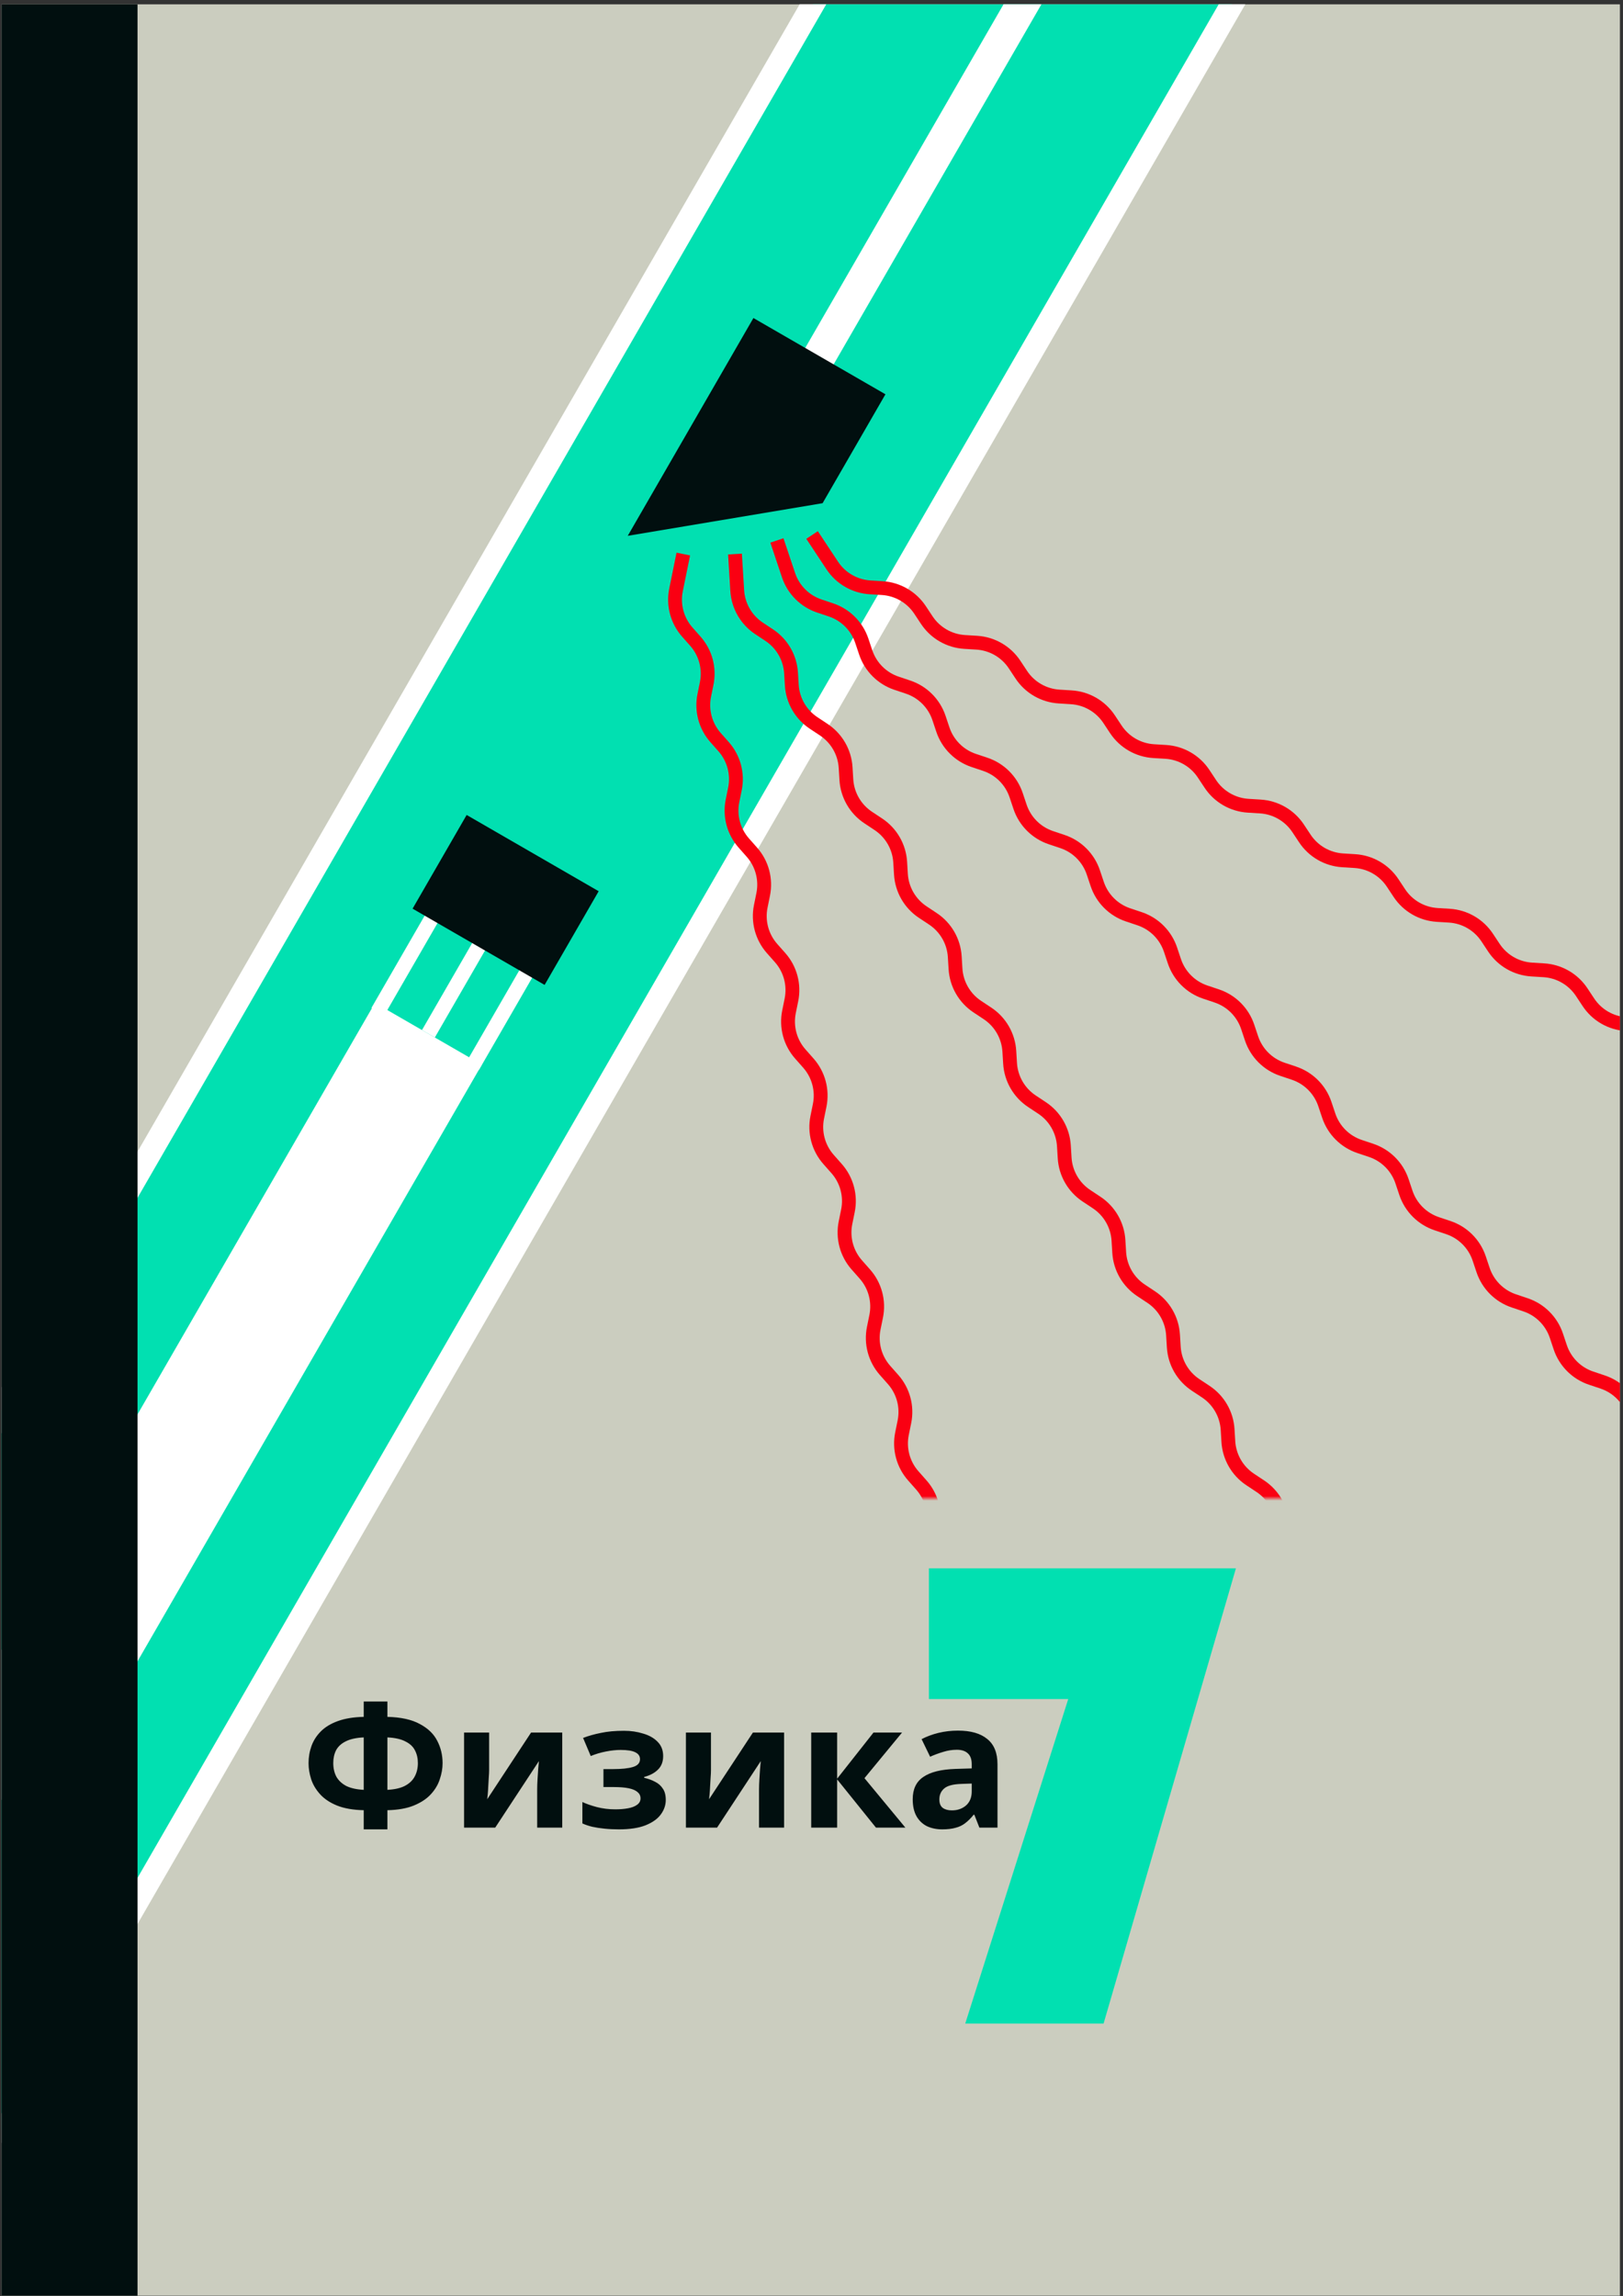 <svg width="352" height="498" viewBox="0 0 352 498" fill="none" xmlns="http://www.w3.org/2000/svg">
<rect x="0" y="0" width="352" height="498" fill="#333333" stroke="none"/>
<g clip-path="url(#clip0_878_634)">
<path d="M351.329 0.942L0.329 0.942L0.329 497.942L351.329 497.942L351.329 0.942Z" fill="#CBCDBF"/>
<path d="M308.305 -70.304L240.141 -109.682L-67.167 422.903L0.997 462.281L308.305 -70.304Z" fill="#01E0B1" stroke="white" stroke-width="5"/>
<path d="M276.567 -86.935L270.404 -90.495L159.785 101.214L165.948 104.774L276.567 -86.935Z" fill="white"/>
<path d="M94.306 225.034L91.52 223.425L103.707 202.304L106.493 203.913L94.306 225.034Z" fill="white"/>
<path d="M83.343 220.229L80.557 218.62L92.744 197.499L95.53 199.109L83.343 220.229Z" fill="white"/>
<path d="M103.865 232.093L101.079 230.483L113.981 208.123L116.767 209.733L103.865 232.093Z" fill="white"/>
<path d="M104.501 230.924L81.324 217.535L-13.723 382.257L9.454 395.646L104.501 230.924Z" fill="white"/>
<path d="M118.116 213.633L89.482 197.092L101.209 176.768L129.843 193.31L118.116 213.633Z" fill="#010F0F"/>
<path d="M136.145 116.223L178.407 109.144L192.037 85.523L163.403 68.982L136.145 116.223Z" fill="#010F0F"/>
<path d="M84.021 369.067L84.021 372.391C86.966 372.467 89.307 372.983 91.044 373.94C92.806 374.872 94.064 376.081 94.819 377.567C95.6 379.052 95.99 380.677 95.99 382.44C95.99 383.573 95.788 384.732 95.385 385.915C95.008 387.099 94.354 388.194 93.422 389.202C92.516 390.184 91.296 390.99 89.76 391.62C88.225 392.249 86.312 392.589 84.021 392.64L84.021 396.795L78.887 396.795L78.887 392.64C76.571 392.589 74.633 392.249 73.073 391.62C71.537 390.99 70.316 390.172 69.41 389.164C68.504 388.157 67.862 387.074 67.485 385.915C67.107 384.732 66.918 383.573 66.918 382.44C66.918 381.13 67.133 379.883 67.56 378.7C67.988 377.516 68.668 376.459 69.599 375.527C70.531 374.595 71.763 373.852 73.299 373.298C74.835 372.744 76.697 372.441 78.887 372.391L78.887 369.067L84.021 369.067ZM78.887 376.849C77.251 376.924 75.942 377.214 74.96 377.718C74.004 378.196 73.311 378.839 72.884 379.644C72.481 380.45 72.28 381.37 72.28 382.402C72.28 383.535 72.506 384.53 72.959 385.386C73.438 386.218 74.155 386.885 75.111 387.389C76.093 387.867 77.351 388.144 78.887 388.22L78.887 376.849ZM84.021 388.22C85.557 388.144 86.803 387.867 87.759 387.389C88.741 386.885 89.458 386.218 89.911 385.386C90.389 384.53 90.628 383.535 90.628 382.402C90.628 381.37 90.414 380.45 89.987 379.644C89.584 378.839 88.892 378.196 87.91 377.718C86.954 377.214 85.657 376.924 84.021 376.849L84.021 388.22ZM106.084 383.951C106.084 384.379 106.058 384.908 106.008 385.538C105.983 386.167 105.945 386.81 105.895 387.464C105.869 388.119 105.832 388.698 105.782 389.202C105.731 389.705 105.693 390.058 105.668 390.26L115.182 375.791L121.941 375.791L121.941 396.417L116.504 396.417L116.504 388.182C116.504 387.502 116.529 386.759 116.579 385.953C116.629 385.122 116.68 384.354 116.73 383.649C116.806 382.919 116.856 382.364 116.881 381.987L107.404 396.417L100.647 396.417L100.647 375.791L106.084 375.791L106.084 383.951ZM135.333 375.413C136.818 375.413 138.202 375.615 139.486 376.018C140.795 376.396 141.839 376.988 142.619 377.793C143.425 378.599 143.828 379.632 143.828 380.891C143.828 382.125 143.45 383.107 142.695 383.838C141.965 384.568 140.971 385.097 139.712 385.424L139.712 385.613C140.593 385.814 141.386 386.104 142.091 386.482C142.796 386.834 143.349 387.325 143.752 387.955C144.18 388.56 144.394 389.378 144.394 390.411C144.394 391.544 144.029 392.602 143.299 393.584C142.594 394.541 141.487 395.322 139.977 395.926C138.492 396.505 136.579 396.795 134.238 396.795C133.131 396.795 132.086 396.745 131.104 396.644C130.123 396.543 129.229 396.405 128.424 396.228C127.618 396.027 126.914 395.787 126.309 395.511L126.309 390.864C127.165 391.267 128.21 391.632 129.443 391.96C130.701 392.287 132.036 392.451 133.445 392.451C134.477 392.451 135.396 392.375 136.201 392.224C137.032 392.073 137.686 391.821 138.164 391.469C138.668 391.116 138.919 390.65 138.919 390.071C138.919 389.516 138.705 389.063 138.278 388.711C137.85 388.333 137.208 388.056 136.352 387.88C135.496 387.703 134.401 387.615 133.068 387.615L130.878 387.615L130.878 383.724L132.954 383.724C134.817 383.724 136.251 383.573 137.258 383.271C138.29 382.969 138.806 382.402 138.806 381.571C138.806 380.916 138.479 380.425 137.825 380.098C137.17 379.745 136.1 379.569 134.615 379.569C133.634 379.569 132.564 379.682 131.406 379.909C130.248 380.135 129.153 380.463 128.122 380.891L126.46 376.962C127.643 376.509 128.94 376.144 130.349 375.867C131.758 375.565 133.42 375.413 135.333 375.413ZM154.198 383.951C154.198 384.379 154.173 384.908 154.123 385.538C154.097 386.167 154.06 386.81 154.01 387.464C153.984 388.119 153.946 388.698 153.896 389.202C153.846 389.705 153.808 390.058 153.783 390.26L163.297 375.791L170.055 375.791L170.055 396.417L164.619 396.417L164.619 388.182C164.619 387.502 164.644 386.759 164.694 385.953C164.744 385.122 164.795 384.354 164.845 383.649C164.921 382.919 164.971 382.364 164.996 381.987L155.52 396.417L148.762 396.417L148.762 375.791L154.198 375.791L154.198 383.951ZM189.451 375.791L195.643 375.791L187.488 385.689L196.36 396.417L189.98 396.417L181.56 385.953L181.56 396.417L175.935 396.417L175.935 375.791L181.56 375.791L181.56 385.802L189.451 375.791ZM207.767 375.376C210.536 375.376 212.65 375.98 214.11 377.189C215.595 378.372 216.338 380.199 216.338 382.667L216.338 396.417L212.411 396.417L211.316 393.622L211.165 393.622C210.586 394.352 209.982 394.956 209.353 395.435C208.749 395.914 208.044 396.254 207.239 396.455C206.458 396.682 205.489 396.795 204.332 396.795C203.124 396.795 202.029 396.568 201.047 396.115C200.09 395.636 199.335 394.919 198.782 393.962C198.228 392.98 197.951 391.745 197.951 390.26C197.951 388.069 198.719 386.457 200.254 385.424C201.789 384.366 204.092 383.787 207.163 383.686L210.75 383.573L210.75 382.667C210.75 381.583 210.46 380.79 209.882 380.287C209.328 379.783 208.547 379.531 207.541 379.531C206.534 379.531 205.552 379.682 204.596 379.984C203.639 380.261 202.683 380.614 201.727 381.042L199.877 377.227C200.984 376.648 202.204 376.194 203.539 375.867C204.898 375.539 206.307 375.376 207.767 375.376ZM208.56 386.935C206.748 386.985 205.489 387.313 204.785 387.917C204.08 388.522 203.728 389.315 203.728 390.297C203.728 391.154 203.979 391.771 204.483 392.148C204.986 392.501 205.64 392.677 206.446 392.677C207.654 392.677 208.673 392.325 209.504 391.62C210.335 390.889 210.75 389.869 210.75 388.56L210.75 386.86L208.56 386.935Z" fill="#010F0F"/>
<path d="M268.05 340.17L239.347 438.916L209.343 438.916L231.683 368.527L201.462 368.527L201.462 340.17L268.05 340.17Z" fill="#01E0B1"/>
<path d="M29.825 0.942L0.329 0.942L0.329 497.942L29.825 497.942L29.825 0.942Z" fill="#010F0F"/>
<path d="M504.11 305.517L496.194 305.032C492.867 304.827 489.829 303.073 487.989 300.292L486.533 298.091C484.693 295.31 481.655 293.555 478.328 293.351L475.695 293.189C472.368 292.986 469.33 291.231 467.49 288.45L466.034 286.248C464.194 283.468 461.156 281.713 457.829 281.509L455.195 281.347C451.869 281.143 448.831 279.388 446.991 276.608L445.534 274.407C443.694 271.626 440.657 269.87 437.33 269.667L434.696 269.505C431.37 269.301 428.332 267.547 426.492 264.766L425.035 262.564C423.195 259.783 420.157 258.029 416.831 257.824L414.197 257.663C410.87 257.459 407.833 255.704 405.993 252.923L404.536 250.722C402.696 247.942 399.658 246.186 396.332 245.983L393.698 245.821C390.371 245.617 387.333 243.862 385.494 241.082L384.037 238.88C382.197 236.099 379.159 234.344 375.833 234.14L373.199 233.979C369.872 233.775 366.834 232.02 364.994 229.239L363.538 227.038C361.698 224.257 358.66 222.502 355.333 222.298L352.7 222.137C349.373 221.933 346.335 220.178 344.495 217.397L343.039 215.196C341.199 212.415 338.161 210.66 334.834 210.456L332.201 210.295C328.874 210.09 325.836 208.336 323.996 205.555L322.54 203.354C320.7 200.573 317.662 198.818 314.335 198.614L311.701 198.452C308.375 198.249 305.337 196.494 303.497 193.713L302.04 191.511C300.201 188.731 297.163 186.976 293.836 186.772L291.202 186.61C287.876 186.406 284.838 184.651 282.998 181.871L281.541 179.67C279.701 176.889 276.663 175.133 273.337 174.93L270.703 174.768C267.377 174.564 264.339 172.81 262.499 170.029L261.042 167.827C259.202 165.046 256.164 163.292 252.838 163.087L250.204 162.926C246.877 162.722 243.84 160.967 242 158.186L240.543 155.985C238.703 153.205 235.665 151.449 232.339 151.246L229.705 151.084C226.378 150.88 223.34 149.125 221.5 146.345L220.044 144.143C218.204 141.362 215.166 139.607 211.839 139.403L209.206 139.242C205.879 139.038 202.841 137.283 201.001 134.502L199.545 132.301C197.705 129.52 194.667 127.765 191.34 127.561L188.707 127.4C185.38 127.196 182.342 125.441 180.502 122.66L176.124 116.043" stroke="#FA0012" stroke-width="3"/>
<path d="M436.297 385.18L428.776 382.661C425.615 381.603 423.135 379.121 422.077 375.958L421.239 373.455C420.181 370.292 417.701 367.81 414.54 366.752L412.038 365.914C408.878 364.855 406.397 362.373 405.339 359.211L404.502 356.707C403.444 353.545 400.963 351.063 397.803 350.005L395.301 349.167C392.14 348.108 389.66 345.626 388.602 342.464L387.764 339.961C386.706 336.798 384.226 334.316 381.065 333.257L378.564 332.419C375.403 331.361 372.922 328.879 371.864 325.716L371.027 323.213C369.969 320.05 367.488 317.569 364.328 316.51L361.826 315.672C358.665 314.614 356.184 312.131 355.127 308.969L354.289 306.466C353.231 303.303 350.751 300.821 347.591 299.763L345.088 298.925C341.928 297.867 339.447 295.385 338.389 292.222L337.552 289.719C336.494 286.556 334.014 284.074 330.853 283.016L328.351 282.177C325.19 281.119 322.71 278.637 321.652 275.474L320.814 272.971C319.757 269.809 317.276 267.327 314.115 266.268L311.613 265.431C308.453 264.372 305.972 261.89 304.914 258.728L304.077 256.224C303.019 253.062 300.538 250.58 297.378 249.521L294.876 248.683C291.716 247.625 289.235 245.143 288.177 241.98L287.34 239.477C286.282 236.314 283.801 233.832 280.64 232.774L278.139 231.936C274.978 230.877 272.497 228.395 271.44 225.233L270.602 222.729C269.544 219.567 267.064 217.085 263.903 216.026L261.401 215.189C258.24 214.13 255.76 211.648 254.702 208.486L253.865 205.982C252.806 202.82 250.326 200.338 247.166 199.279L244.663 198.441C241.503 197.383 239.022 194.901 237.965 191.738L237.127 189.235C236.069 186.072 233.589 183.59 230.428 182.532L227.926 181.694C224.765 180.635 222.285 178.153 221.227 174.991L220.389 172.487C219.332 169.325 216.851 166.843 213.69 165.784L211.188 164.947C208.028 163.888 205.548 161.406 204.489 158.244L203.652 155.74C202.594 152.578 200.113 150.096 196.953 149.038L194.451 148.199C191.291 147.141 188.81 144.659 187.752 141.496L186.915 138.993C185.857 135.83 183.376 133.348 180.216 132.29L177.714 131.452C174.553 130.394 172.072 127.911 171.015 124.749L168.497 117.224" stroke="#FA0012" stroke-width="3"/>
<mask id="mask0_878_634" style="mask-type:alpha" maskUnits="userSpaceOnUse" x="108" y="68" width="355" height="257">
<path d="M462.823 68.822L108.873 68.822L108.873 324.996L462.823 324.996L462.823 68.822Z" fill="#D9D9D9"/>
</mask>
<g mask="url(#mask0_878_634)">
<path d="M348.769 448.353L342.156 443.972C339.377 442.132 337.623 439.092 337.419 435.763L337.257 433.128C337.053 429.799 335.3 426.76 332.52 424.918L330.32 423.461C327.541 421.62 325.787 418.58 325.584 415.252L325.422 412.617C325.218 409.288 323.464 406.248 320.685 404.407L318.485 402.95C315.706 401.109 313.952 398.069 313.748 394.741L313.587 392.106C313.383 388.777 311.629 385.738 308.85 383.897L306.65 382.439C303.871 380.598 302.117 377.558 301.913 374.23L301.752 371.594C301.548 368.266 299.794 365.226 297.015 363.385L294.815 361.928C292.036 360.087 290.282 357.047 290.078 353.718L289.916 351.083C289.713 347.755 287.959 344.715 285.18 342.874L282.979 341.417C280.2 339.576 278.446 336.536 278.243 333.207L278.081 330.572C277.877 327.244 276.123 324.204 273.344 322.363L271.144 320.906C268.365 319.065 266.612 316.025 266.407 312.696L266.246 310.061C266.042 306.732 264.288 303.692 261.509 301.852L259.309 300.395C256.53 298.554 254.776 295.514 254.573 292.185L254.411 289.55C254.207 286.221 252.453 283.181 249.674 281.34L247.474 279.883C244.695 278.042 242.941 275.003 242.737 271.674L242.575 269.039C242.372 265.71 240.618 262.67 237.839 260.829L235.639 259.372C232.859 257.531 231.106 254.491 230.902 251.163L230.741 248.528C230.536 245.199 228.783 242.159 226.003 240.318L223.804 238.861C221.025 237.02 219.271 233.98 219.067 230.652L218.905 228.016C218.702 224.688 216.948 221.648 214.169 219.807L211.968 218.349C209.189 216.509 207.435 213.469 207.231 210.141L207.07 207.505C206.866 204.177 205.112 201.137 202.333 199.296L200.133 197.838C197.354 195.997 195.6 192.958 195.396 189.629L195.235 186.994C195.031 183.666 193.277 180.626 190.498 178.785L188.298 177.327C185.519 175.486 183.765 172.447 183.561 169.118L183.4 166.483C183.196 163.154 181.442 160.115 178.663 158.274L176.463 156.816C173.684 154.975 171.93 151.936 171.726 148.607L171.564 145.972C171.361 142.643 169.607 139.603 166.828 137.762L164.627 136.305C161.848 134.464 160.095 131.425 159.89 128.096L159.406 120.175" stroke="#FA0012" stroke-width="3"/>
</g>
<mask id="mask1_878_634" style="mask-type:alpha" maskUnits="userSpaceOnUse" x="108" y="68" width="355" height="257">
<path d="M462.823 68.822L108.873 68.822L108.873 324.996L462.823 324.996L462.823 68.822Z" fill="#D9D9D9"/>
</mask>
<g mask="url(#mask1_878_634)">
<path d="M246.218 486.21L240.964 480.266C238.756 477.768 237.848 474.378 238.511 471.11L239.038 468.523C239.701 465.255 238.793 461.864 236.585 459.366L234.837 457.389C232.629 454.891 231.721 451.5 232.385 448.233L232.911 445.645C233.575 442.377 232.667 438.987 230.459 436.489L228.711 434.511C226.503 432.014 225.595 428.624 226.259 425.355L226.784 422.768C227.449 419.5 226.541 416.11 224.333 413.612L222.584 411.635C220.376 409.137 219.468 405.746 220.133 402.478L220.658 399.891C221.322 396.623 220.415 393.233 218.207 390.735L216.458 388.757C214.25 386.259 213.342 382.869 214.006 379.601L214.532 377.014C215.196 373.746 214.288 370.355 212.08 367.857L210.332 365.88C208.124 363.382 207.216 359.991 207.88 356.724L208.406 354.137C209.07 350.868 208.162 347.478 205.953 344.981L204.205 343.003C201.997 340.505 201.09 337.115 201.754 333.846L202.279 331.259C202.944 327.992 202.036 324.601 199.827 322.103L198.079 320.126C195.871 317.628 194.963 314.237 195.627 310.969L196.153 308.382C196.817 305.114 195.909 301.724 193.701 299.226L191.953 297.248C189.745 294.75 188.837 291.36 189.501 288.092L190.027 285.505C190.69 282.237 189.783 278.846 187.575 276.349L185.827 274.371C183.619 271.873 182.71 268.483 183.374 265.215L183.9 262.628C184.564 259.36 183.656 255.969 181.448 253.471L179.7 251.494C177.492 248.996 176.584 245.605 177.248 242.338L177.774 239.751C178.438 236.482 177.53 233.092 175.322 230.594L173.574 228.616C171.365 226.119 170.458 222.729 171.122 219.46L171.647 216.873C172.312 213.605 171.404 210.215 169.196 207.717L167.447 205.74C165.239 203.242 164.331 199.851 164.996 196.583L165.521 193.996C166.185 190.728 165.278 187.338 163.069 184.84L161.321 182.862C159.113 180.364 158.205 176.974 158.869 173.706L159.395 171.119C160.059 167.851 159.151 164.46 156.943 161.962L155.195 159.985C152.987 157.487 152.079 154.097 152.743 150.829L153.269 148.242C153.933 144.973 153.025 141.583 150.816 139.086L149.068 137.108C146.86 134.61 145.952 131.22 146.617 127.951L148.197 120.175" stroke="#FA0012" stroke-width="3"/>
</g>
</g>
<defs>
<clipPath id="clip0_878_634">
<rect width="351" height="497" fill="white" transform="translate(0.329 0.942)"/>
</clipPath>
</defs>
</svg>
